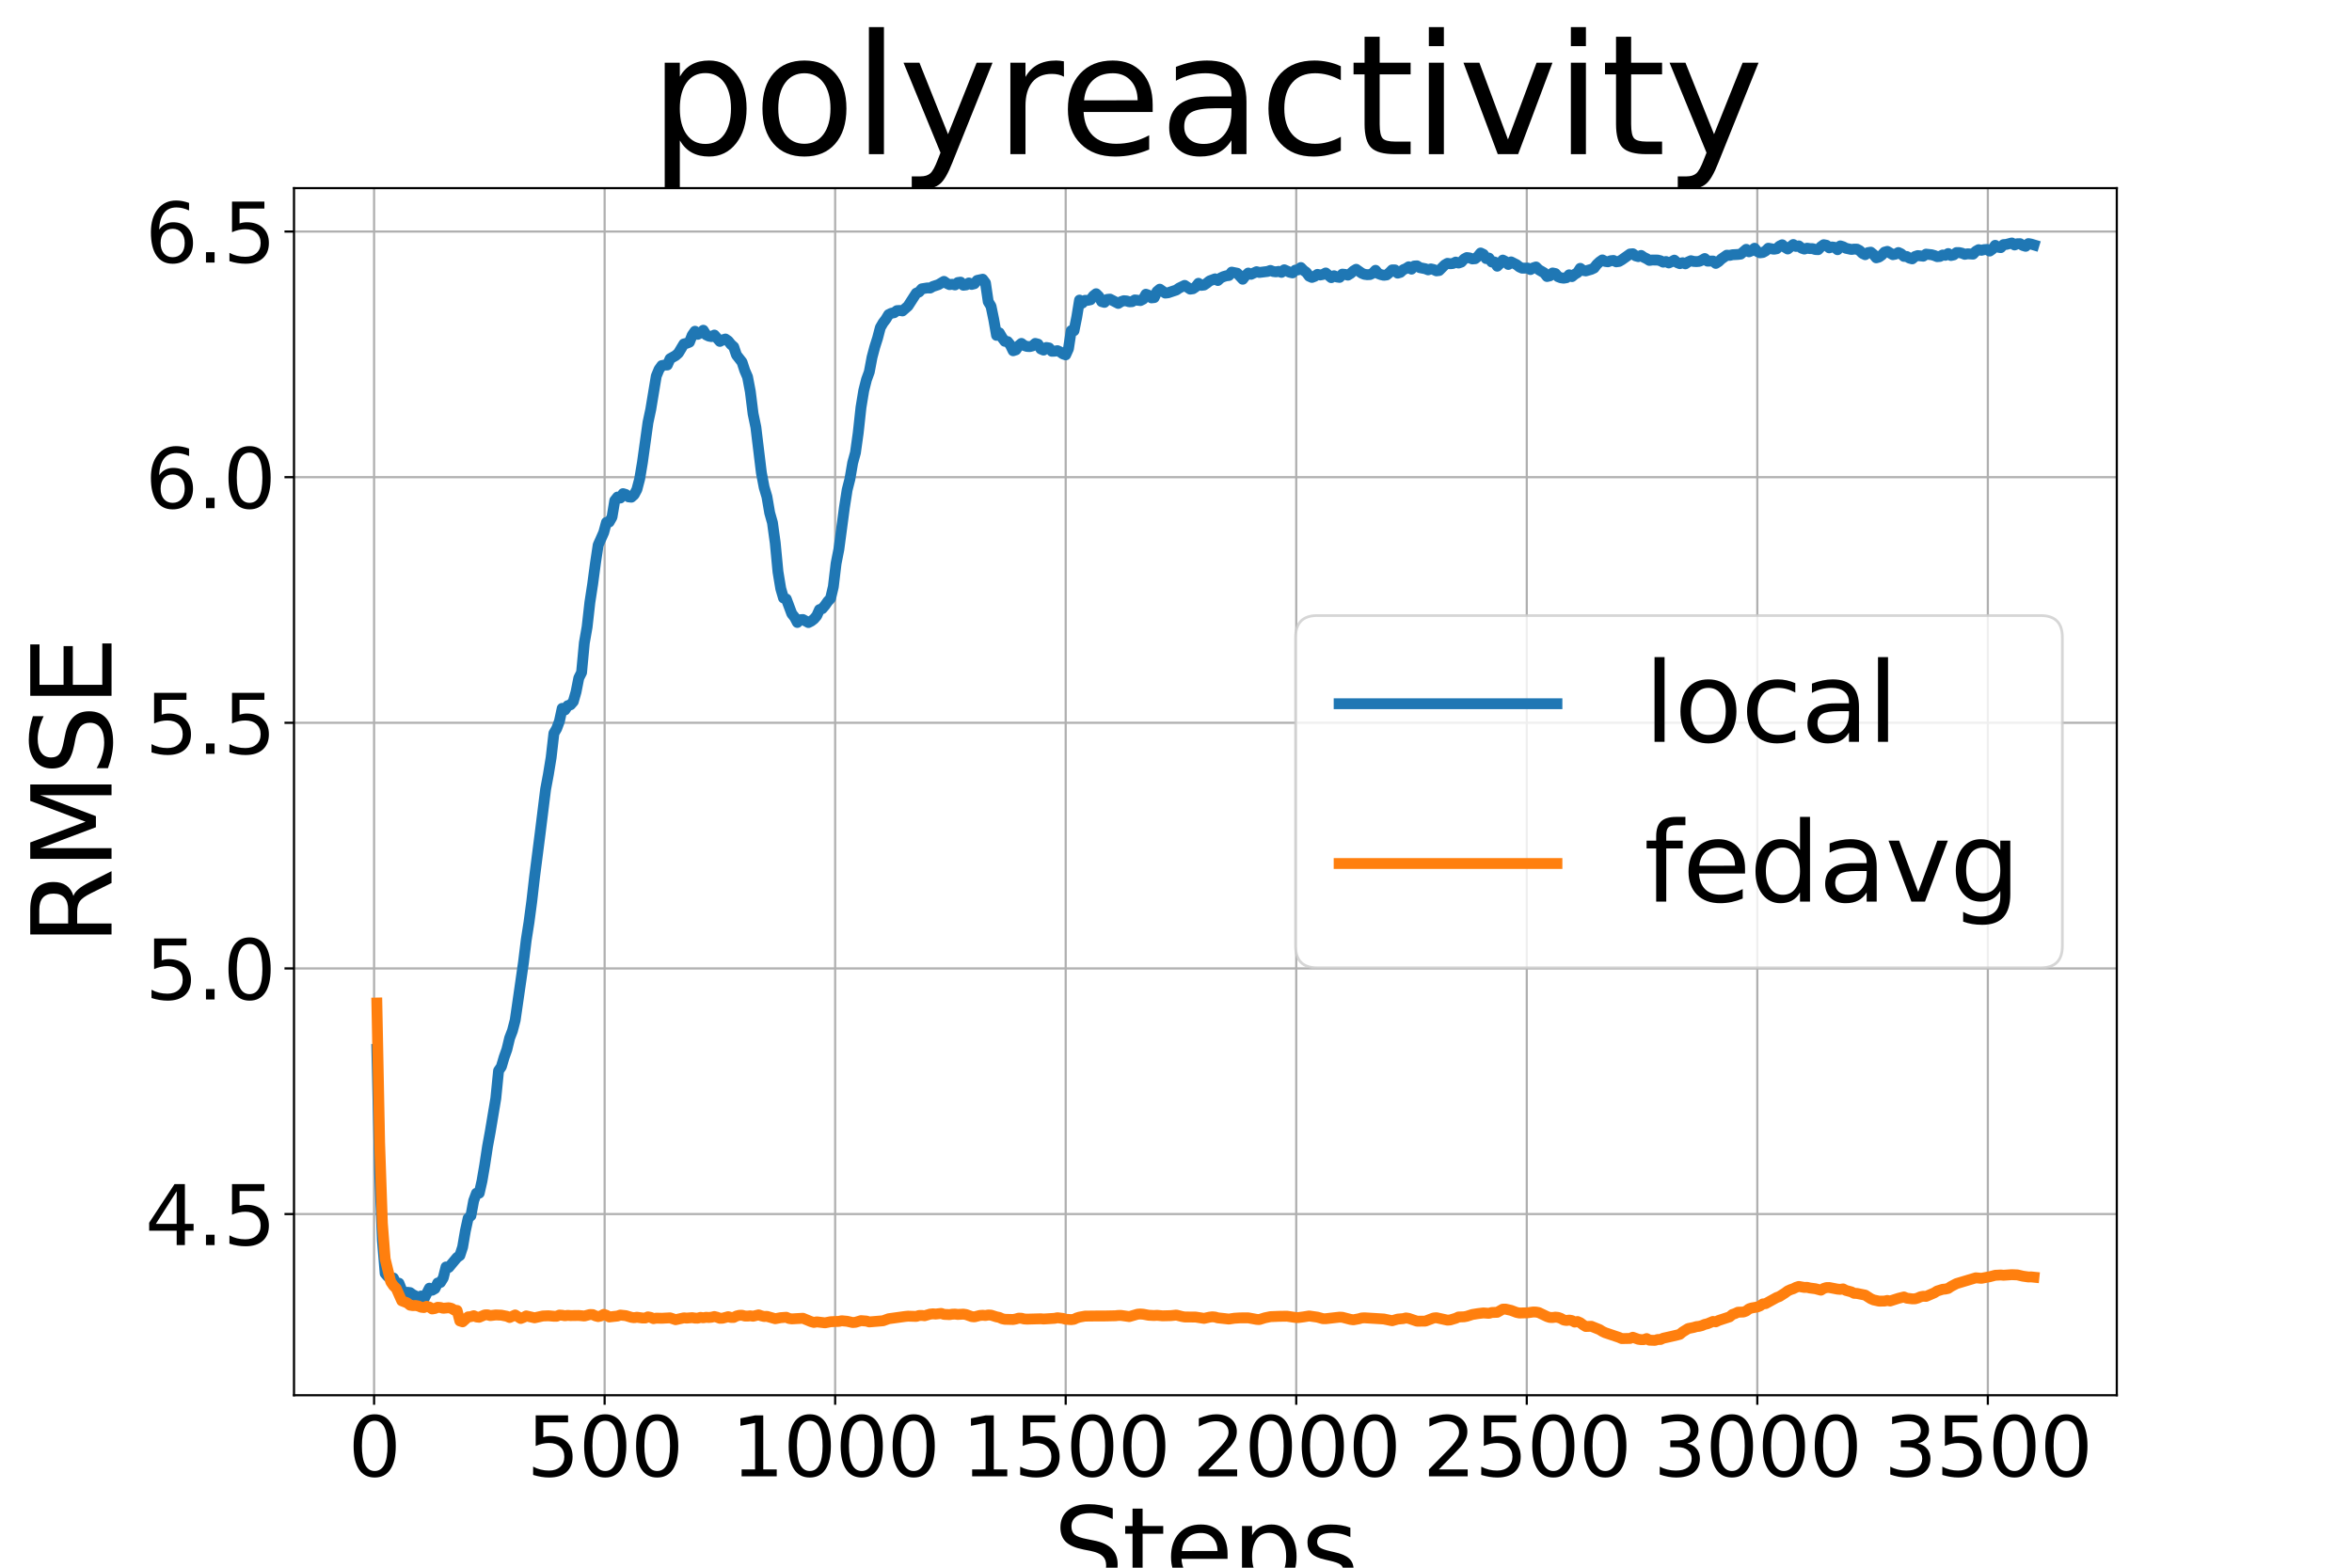 <?xml version="1.0" encoding="utf-8" standalone="no"?>
<!DOCTYPE svg PUBLIC "-//W3C//DTD SVG 1.1//EN"
  "http://www.w3.org/Graphics/SVG/1.1/DTD/svg11.dtd">
<svg xmlns:xlink="http://www.w3.org/1999/xlink" width="864pt" height="576pt" viewBox="0 0 864 576" xmlns="http://www.w3.org/2000/svg" version="1.1">
 <defs>
  <style type="text/css">*{stroke-linejoin: round; stroke-linecap: butt}</style>
 </defs>
 <g id="figure_1">
  <g id="patch_1">
   <path d="M 0 576 
L 864 576 
L 864 0 
L 0 0 
z
" style="fill: #ffffff"/>
  </g>
  <g id="axes_1">
   <g id="patch_2">
    <path d="M 108 512.64 
L 777.6 512.64 
L 777.6 69.12 
L 108 69.12 
z
" style="fill: #ffffff"/>
   </g>
   <g id="PolyCollection_1"/>
   <g id="PolyCollection_2"/>
   <g id="matplotlib.axis_1">
    <g id="xtick_1">
     <g id="line2d_1">
      <path d="M 137.42 512.64 
L 137.42 69.12 
" clip-path="url(#p92b08e4b6c)" style="fill: none; stroke: #b0b0b0; stroke-width: 0.8; stroke-linecap: square"/>
     </g>
     <g id="line2d_2">
      <defs>
       <path id="mf4443141fa" d="M 0 0 
L 0 3.5 
" style="stroke: #000000; stroke-width: 0.8"/>
      </defs>
      <g>
       <use xlink:href="#mf4443141fa" x="137.42" y="512.64" style="stroke: #000000; stroke-width: 0.8"/>
      </g>
     </g>
     <g id="text_1">
      <!-- 0 -->
      <g transform="translate(127.876 542.435) scale(0.3 -0.3)">
       <defs>
        <path id="DejaVuSans-30" d="M 2034 4250 
Q 1547 4250 1301 3770 
Q 1056 3291 1056 2328 
Q 1056 1369 1301 889 
Q 1547 409 2034 409 
Q 2525 409 2770 889 
Q 3016 1369 3016 2328 
Q 3016 3291 2770 3770 
Q 2525 4250 2034 4250 
z
M 2034 4750 
Q 2819 4750 3233 4129 
Q 3647 3509 3647 2328 
Q 3647 1150 3233 529 
Q 2819 -91 2034 -91 
Q 1250 -91 836 529 
Q 422 1150 422 2328 
Q 422 3509 836 4129 
Q 1250 4750 2034 4750 
z
" transform="scale(0.016)"/>
       </defs>
       <use xlink:href="#DejaVuSans-30"/>
      </g>
     </g>
    </g>
    <g id="xtick_2">
     <g id="line2d_3">
      <path d="M 222.107 512.64 
L 222.107 69.12 
" clip-path="url(#p92b08e4b6c)" style="fill: none; stroke: #b0b0b0; stroke-width: 0.8; stroke-linecap: square"/>
     </g>
     <g id="line2d_4">
      <g>
       <use xlink:href="#mf4443141fa" x="222.107" y="512.64" style="stroke: #000000; stroke-width: 0.8"/>
      </g>
     </g>
     <g id="text_2">
      <!-- 500 -->
      <g transform="translate(193.475 542.435) scale(0.3 -0.3)">
       <defs>
        <path id="DejaVuSans-35" d="M 691 4666 
L 3169 4666 
L 3169 4134 
L 1269 4134 
L 1269 2991 
Q 1406 3038 1543 3061 
Q 1681 3084 1819 3084 
Q 2600 3084 3056 2656 
Q 3513 2228 3513 1497 
Q 3513 744 3044 326 
Q 2575 -91 1722 -91 
Q 1428 -91 1123 -41 
Q 819 9 494 109 
L 494 744 
Q 775 591 1075 516 
Q 1375 441 1709 441 
Q 2250 441 2565 725 
Q 2881 1009 2881 1497 
Q 2881 1984 2565 2268 
Q 2250 2553 1709 2553 
Q 1456 2553 1204 2497 
Q 953 2441 691 2322 
L 691 4666 
z
" transform="scale(0.016)"/>
       </defs>
       <use xlink:href="#DejaVuSans-35"/>
       <use xlink:href="#DejaVuSans-30" x="63.623"/>
       <use xlink:href="#DejaVuSans-30" x="127.246"/>
      </g>
     </g>
    </g>
    <g id="xtick_3">
     <g id="line2d_5">
      <path d="M 306.793 512.64 
L 306.793 69.12 
" clip-path="url(#p92b08e4b6c)" style="fill: none; stroke: #b0b0b0; stroke-width: 0.8; stroke-linecap: square"/>
     </g>
     <g id="line2d_6">
      <g>
       <use xlink:href="#mf4443141fa" x="306.793" y="512.64" style="stroke: #000000; stroke-width: 0.8"/>
      </g>
     </g>
     <g id="text_3">
      <!-- 1000 -->
      <g transform="translate(268.618 542.435) scale(0.3 -0.3)">
       <defs>
        <path id="DejaVuSans-31" d="M 794 531 
L 1825 531 
L 1825 4091 
L 703 3866 
L 703 4441 
L 1819 4666 
L 2450 4666 
L 2450 531 
L 3481 531 
L 3481 0 
L 794 0 
L 794 531 
z
" transform="scale(0.016)"/>
       </defs>
       <use xlink:href="#DejaVuSans-31"/>
       <use xlink:href="#DejaVuSans-30" x="63.623"/>
       <use xlink:href="#DejaVuSans-30" x="127.246"/>
       <use xlink:href="#DejaVuSans-30" x="190.869"/>
      </g>
     </g>
    </g>
    <g id="xtick_4">
     <g id="line2d_7">
      <path d="M 391.48 512.64 
L 391.48 69.12 
" clip-path="url(#p92b08e4b6c)" style="fill: none; stroke: #b0b0b0; stroke-width: 0.8; stroke-linecap: square"/>
     </g>
     <g id="line2d_8">
      <g>
       <use xlink:href="#mf4443141fa" x="391.48" y="512.64" style="stroke: #000000; stroke-width: 0.8"/>
      </g>
     </g>
     <g id="text_4">
      <!-- 1500 -->
      <g transform="translate(353.305 542.435) scale(0.3 -0.3)">
       <use xlink:href="#DejaVuSans-31"/>
       <use xlink:href="#DejaVuSans-35" x="63.623"/>
       <use xlink:href="#DejaVuSans-30" x="127.246"/>
       <use xlink:href="#DejaVuSans-30" x="190.869"/>
      </g>
     </g>
    </g>
    <g id="xtick_5">
     <g id="line2d_9">
      <path d="M 476.167 512.64 
L 476.167 69.12 
" clip-path="url(#p92b08e4b6c)" style="fill: none; stroke: #b0b0b0; stroke-width: 0.8; stroke-linecap: square"/>
     </g>
     <g id="line2d_10">
      <g>
       <use xlink:href="#mf4443141fa" x="476.167" y="512.64" style="stroke: #000000; stroke-width: 0.8"/>
      </g>
     </g>
     <g id="text_5">
      <!-- 2000 -->
      <g transform="translate(437.992 542.435) scale(0.3 -0.3)">
       <defs>
        <path id="DejaVuSans-32" d="M 1228 531 
L 3431 531 
L 3431 0 
L 469 0 
L 469 531 
Q 828 903 1448 1529 
Q 2069 2156 2228 2338 
Q 2531 2678 2651 2914 
Q 2772 3150 2772 3378 
Q 2772 3750 2511 3984 
Q 2250 4219 1831 4219 
Q 1534 4219 1204 4116 
Q 875 4013 500 3803 
L 500 4441 
Q 881 4594 1212 4672 
Q 1544 4750 1819 4750 
Q 2544 4750 2975 4387 
Q 3406 4025 3406 3419 
Q 3406 3131 3298 2873 
Q 3191 2616 2906 2266 
Q 2828 2175 2409 1742 
Q 1991 1309 1228 531 
z
" transform="scale(0.016)"/>
       </defs>
       <use xlink:href="#DejaVuSans-32"/>
       <use xlink:href="#DejaVuSans-30" x="63.623"/>
       <use xlink:href="#DejaVuSans-30" x="127.246"/>
       <use xlink:href="#DejaVuSans-30" x="190.869"/>
      </g>
     </g>
    </g>
    <g id="xtick_6">
     <g id="line2d_11">
      <path d="M 560.853 512.64 
L 560.853 69.12 
" clip-path="url(#p92b08e4b6c)" style="fill: none; stroke: #b0b0b0; stroke-width: 0.8; stroke-linecap: square"/>
     </g>
     <g id="line2d_12">
      <g>
       <use xlink:href="#mf4443141fa" x="560.853" y="512.64" style="stroke: #000000; stroke-width: 0.8"/>
      </g>
     </g>
     <g id="text_6">
      <!-- 2500 -->
      <g transform="translate(522.678 542.435) scale(0.3 -0.3)">
       <use xlink:href="#DejaVuSans-32"/>
       <use xlink:href="#DejaVuSans-35" x="63.623"/>
       <use xlink:href="#DejaVuSans-30" x="127.246"/>
       <use xlink:href="#DejaVuSans-30" x="190.869"/>
      </g>
     </g>
    </g>
    <g id="xtick_7">
     <g id="line2d_13">
      <path d="M 645.54 512.64 
L 645.54 69.12 
" clip-path="url(#p92b08e4b6c)" style="fill: none; stroke: #b0b0b0; stroke-width: 0.8; stroke-linecap: square"/>
     </g>
     <g id="line2d_14">
      <g>
       <use xlink:href="#mf4443141fa" x="645.54" y="512.64" style="stroke: #000000; stroke-width: 0.8"/>
      </g>
     </g>
     <g id="text_7">
      <!-- 3000 -->
      <g transform="translate(607.365 542.435) scale(0.3 -0.3)">
       <defs>
        <path id="DejaVuSans-33" d="M 2597 2516 
Q 3050 2419 3304 2112 
Q 3559 1806 3559 1356 
Q 3559 666 3084 287 
Q 2609 -91 1734 -91 
Q 1441 -91 1130 -33 
Q 819 25 488 141 
L 488 750 
Q 750 597 1062 519 
Q 1375 441 1716 441 
Q 2309 441 2620 675 
Q 2931 909 2931 1356 
Q 2931 1769 2642 2001 
Q 2353 2234 1838 2234 
L 1294 2234 
L 1294 2753 
L 1863 2753 
Q 2328 2753 2575 2939 
Q 2822 3125 2822 3475 
Q 2822 3834 2567 4026 
Q 2313 4219 1838 4219 
Q 1578 4219 1281 4162 
Q 984 4106 628 3988 
L 628 4550 
Q 988 4650 1302 4700 
Q 1616 4750 1894 4750 
Q 2613 4750 3031 4423 
Q 3450 4097 3450 3541 
Q 3450 3153 3228 2886 
Q 3006 2619 2597 2516 
z
" transform="scale(0.016)"/>
       </defs>
       <use xlink:href="#DejaVuSans-33"/>
       <use xlink:href="#DejaVuSans-30" x="63.623"/>
       <use xlink:href="#DejaVuSans-30" x="127.246"/>
       <use xlink:href="#DejaVuSans-30" x="190.869"/>
      </g>
     </g>
    </g>
    <g id="xtick_8">
     <g id="line2d_15">
      <path d="M 730.226 512.64 
L 730.226 69.12 
" clip-path="url(#p92b08e4b6c)" style="fill: none; stroke: #b0b0b0; stroke-width: 0.8; stroke-linecap: square"/>
     </g>
     <g id="line2d_16">
      <g>
       <use xlink:href="#mf4443141fa" x="730.226" y="512.64" style="stroke: #000000; stroke-width: 0.8"/>
      </g>
     </g>
     <g id="text_8">
      <!-- 3500 -->
      <g transform="translate(692.051 542.435) scale(0.3 -0.3)">
       <use xlink:href="#DejaVuSans-33"/>
       <use xlink:href="#DejaVuSans-35" x="63.623"/>
       <use xlink:href="#DejaVuSans-30" x="127.246"/>
       <use xlink:href="#DejaVuSans-30" x="190.869"/>
      </g>
     </g>
    </g>
    <g id="text_9">
     <!-- Steps -->
     <g transform="translate(386.841 583.068) scale(0.4 -0.4)">
      <defs>
       <path id="DejaVuSans-53" d="M 3425 4513 
L 3425 3897 
Q 3066 4069 2747 4153 
Q 2428 4238 2131 4238 
Q 1616 4238 1336 4038 
Q 1056 3838 1056 3469 
Q 1056 3159 1242 3001 
Q 1428 2844 1947 2747 
L 2328 2669 
Q 3034 2534 3370 2195 
Q 3706 1856 3706 1288 
Q 3706 609 3251 259 
Q 2797 -91 1919 -91 
Q 1588 -91 1214 -16 
Q 841 59 441 206 
L 441 856 
Q 825 641 1194 531 
Q 1563 422 1919 422 
Q 2459 422 2753 634 
Q 3047 847 3047 1241 
Q 3047 1584 2836 1778 
Q 2625 1972 2144 2069 
L 1759 2144 
Q 1053 2284 737 2584 
Q 422 2884 422 3419 
Q 422 4038 858 4394 
Q 1294 4750 2059 4750 
Q 2388 4750 2728 4690 
Q 3069 4631 3425 4513 
z
" transform="scale(0.016)"/>
       <path id="DejaVuSans-74" d="M 1172 4494 
L 1172 3500 
L 2356 3500 
L 2356 3053 
L 1172 3053 
L 1172 1153 
Q 1172 725 1289 603 
Q 1406 481 1766 481 
L 2356 481 
L 2356 0 
L 1766 0 
Q 1100 0 847 248 
Q 594 497 594 1153 
L 594 3053 
L 172 3053 
L 172 3500 
L 594 3500 
L 594 4494 
L 1172 4494 
z
" transform="scale(0.016)"/>
       <path id="DejaVuSans-65" d="M 3597 1894 
L 3597 1613 
L 953 1613 
Q 991 1019 1311 708 
Q 1631 397 2203 397 
Q 2534 397 2845 478 
Q 3156 559 3463 722 
L 3463 178 
Q 3153 47 2828 -22 
Q 2503 -91 2169 -91 
Q 1331 -91 842 396 
Q 353 884 353 1716 
Q 353 2575 817 3079 
Q 1281 3584 2069 3584 
Q 2775 3584 3186 3129 
Q 3597 2675 3597 1894 
z
M 3022 2063 
Q 3016 2534 2758 2815 
Q 2500 3097 2075 3097 
Q 1594 3097 1305 2825 
Q 1016 2553 972 2059 
L 3022 2063 
z
" transform="scale(0.016)"/>
       <path id="DejaVuSans-70" d="M 1159 525 
L 1159 -1331 
L 581 -1331 
L 581 3500 
L 1159 3500 
L 1159 2969 
Q 1341 3281 1617 3432 
Q 1894 3584 2278 3584 
Q 2916 3584 3314 3078 
Q 3713 2572 3713 1747 
Q 3713 922 3314 415 
Q 2916 -91 2278 -91 
Q 1894 -91 1617 61 
Q 1341 213 1159 525 
z
M 3116 1747 
Q 3116 2381 2855 2742 
Q 2594 3103 2138 3103 
Q 1681 3103 1420 2742 
Q 1159 2381 1159 1747 
Q 1159 1113 1420 752 
Q 1681 391 2138 391 
Q 2594 391 2855 752 
Q 3116 1113 3116 1747 
z
" transform="scale(0.016)"/>
       <path id="DejaVuSans-73" d="M 2834 3397 
L 2834 2853 
Q 2591 2978 2328 3040 
Q 2066 3103 1784 3103 
Q 1356 3103 1142 2972 
Q 928 2841 928 2578 
Q 928 2378 1081 2264 
Q 1234 2150 1697 2047 
L 1894 2003 
Q 2506 1872 2764 1633 
Q 3022 1394 3022 966 
Q 3022 478 2636 193 
Q 2250 -91 1575 -91 
Q 1294 -91 989 -36 
Q 684 19 347 128 
L 347 722 
Q 666 556 975 473 
Q 1284 391 1588 391 
Q 1994 391 2212 530 
Q 2431 669 2431 922 
Q 2431 1156 2273 1281 
Q 2116 1406 1581 1522 
L 1381 1569 
Q 847 1681 609 1914 
Q 372 2147 372 2553 
Q 372 3047 722 3315 
Q 1072 3584 1716 3584 
Q 2034 3584 2315 3537 
Q 2597 3491 2834 3397 
z
" transform="scale(0.016)"/>
      </defs>
      <use xlink:href="#DejaVuSans-53"/>
      <use xlink:href="#DejaVuSans-74" x="63.477"/>
      <use xlink:href="#DejaVuSans-65" x="102.686"/>
      <use xlink:href="#DejaVuSans-70" x="164.209"/>
      <use xlink:href="#DejaVuSans-73" x="227.686"/>
     </g>
    </g>
   </g>
   <g id="matplotlib.axis_2">
    <g id="ytick_1">
     <g id="line2d_17">
      <path d="M 108 446.071 
L 777.6 446.071 
" clip-path="url(#p92b08e4b6c)" style="fill: none; stroke: #b0b0b0; stroke-width: 0.8; stroke-linecap: square"/>
     </g>
     <g id="line2d_18">
      <defs>
       <path id="m79b04bf8fb" d="M 0 0 
L -3.5 0 
" style="stroke: #000000; stroke-width: 0.8"/>
      </defs>
      <g>
       <use xlink:href="#m79b04bf8fb" x="108" y="446.071" style="stroke: #000000; stroke-width: 0.8"/>
      </g>
     </g>
     <g id="text_10">
      <!-- 4.5 -->
      <g transform="translate(53.291 457.469) scale(0.3 -0.3)">
       <defs>
        <path id="DejaVuSans-34" d="M 2419 4116 
L 825 1625 
L 2419 1625 
L 2419 4116 
z
M 2253 4666 
L 3047 4666 
L 3047 1625 
L 3713 1625 
L 3713 1100 
L 3047 1100 
L 3047 0 
L 2419 0 
L 2419 1100 
L 313 1100 
L 313 1709 
L 2253 4666 
z
" transform="scale(0.016)"/>
        <path id="DejaVuSans-2e" d="M 684 794 
L 1344 794 
L 1344 0 
L 684 0 
L 684 794 
z
" transform="scale(0.016)"/>
       </defs>
       <use xlink:href="#DejaVuSans-34"/>
       <use xlink:href="#DejaVuSans-2e" x="63.623"/>
       <use xlink:href="#DejaVuSans-35" x="95.41"/>
      </g>
     </g>
    </g>
    <g id="ytick_2">
     <g id="line2d_19">
      <path d="M 108 355.821 
L 777.6 355.821 
" clip-path="url(#p92b08e4b6c)" style="fill: none; stroke: #b0b0b0; stroke-width: 0.8; stroke-linecap: square"/>
     </g>
     <g id="line2d_20">
      <g>
       <use xlink:href="#m79b04bf8fb" x="108" y="355.821" style="stroke: #000000; stroke-width: 0.8"/>
      </g>
     </g>
     <g id="text_11">
      <!-- 5.0 -->
      <g transform="translate(53.291 367.219) scale(0.3 -0.3)">
       <use xlink:href="#DejaVuSans-35"/>
       <use xlink:href="#DejaVuSans-2e" x="63.623"/>
       <use xlink:href="#DejaVuSans-30" x="95.41"/>
      </g>
     </g>
    </g>
    <g id="ytick_3">
     <g id="line2d_21">
      <path d="M 108 265.571 
L 777.6 265.571 
" clip-path="url(#p92b08e4b6c)" style="fill: none; stroke: #b0b0b0; stroke-width: 0.8; stroke-linecap: square"/>
     </g>
     <g id="line2d_22">
      <g>
       <use xlink:href="#m79b04bf8fb" x="108" y="265.571" style="stroke: #000000; stroke-width: 0.8"/>
      </g>
     </g>
     <g id="text_12">
      <!-- 5.5 -->
      <g transform="translate(53.291 276.968) scale(0.3 -0.3)">
       <use xlink:href="#DejaVuSans-35"/>
       <use xlink:href="#DejaVuSans-2e" x="63.623"/>
       <use xlink:href="#DejaVuSans-35" x="95.41"/>
      </g>
     </g>
    </g>
    <g id="ytick_4">
     <g id="line2d_23">
      <path d="M 108 175.32 
L 777.6 175.32 
" clip-path="url(#p92b08e4b6c)" style="fill: none; stroke: #b0b0b0; stroke-width: 0.8; stroke-linecap: square"/>
     </g>
     <g id="line2d_24">
      <g>
       <use xlink:href="#m79b04bf8fb" x="108" y="175.32" style="stroke: #000000; stroke-width: 0.8"/>
      </g>
     </g>
     <g id="text_13">
      <!-- 6.0 -->
      <g transform="translate(53.291 186.718) scale(0.3 -0.3)">
       <defs>
        <path id="DejaVuSans-36" d="M 2113 2584 
Q 1688 2584 1439 2293 
Q 1191 2003 1191 1497 
Q 1191 994 1439 701 
Q 1688 409 2113 409 
Q 2538 409 2786 701 
Q 3034 994 3034 1497 
Q 3034 2003 2786 2293 
Q 2538 2584 2113 2584 
z
M 3366 4563 
L 3366 3988 
Q 3128 4100 2886 4159 
Q 2644 4219 2406 4219 
Q 1781 4219 1451 3797 
Q 1122 3375 1075 2522 
Q 1259 2794 1537 2939 
Q 1816 3084 2150 3084 
Q 2853 3084 3261 2657 
Q 3669 2231 3669 1497 
Q 3669 778 3244 343 
Q 2819 -91 2113 -91 
Q 1303 -91 875 529 
Q 447 1150 447 2328 
Q 447 3434 972 4092 
Q 1497 4750 2381 4750 
Q 2619 4750 2861 4703 
Q 3103 4656 3366 4563 
z
" transform="scale(0.016)"/>
       </defs>
       <use xlink:href="#DejaVuSans-36"/>
       <use xlink:href="#DejaVuSans-2e" x="63.623"/>
       <use xlink:href="#DejaVuSans-30" x="95.41"/>
      </g>
     </g>
    </g>
    <g id="ytick_5">
     <g id="line2d_25">
      <path d="M 108 85.07 
L 777.6 85.07 
" clip-path="url(#p92b08e4b6c)" style="fill: none; stroke: #b0b0b0; stroke-width: 0.8; stroke-linecap: square"/>
     </g>
     <g id="line2d_26">
      <g>
       <use xlink:href="#m79b04bf8fb" x="108" y="85.07" style="stroke: #000000; stroke-width: 0.8"/>
      </g>
     </g>
     <g id="text_14">
      <!-- 6.5 -->
      <g transform="translate(53.291 96.468) scale(0.3 -0.3)">
       <use xlink:href="#DejaVuSans-36"/>
       <use xlink:href="#DejaVuSans-2e" x="63.623"/>
       <use xlink:href="#DejaVuSans-35" x="95.41"/>
      </g>
     </g>
    </g>
    <g id="text_15">
     <!-- RMSE -->
     <g transform="translate(40.972 347.368) rotate(-90) scale(0.4 -0.4)">
      <defs>
       <path id="DejaVuSans-52" d="M 2841 2188 
Q 3044 2119 3236 1894 
Q 3428 1669 3622 1275 
L 4263 0 
L 3584 0 
L 2988 1197 
Q 2756 1666 2539 1819 
Q 2322 1972 1947 1972 
L 1259 1972 
L 1259 0 
L 628 0 
L 628 4666 
L 2053 4666 
Q 2853 4666 3247 4331 
Q 3641 3997 3641 3322 
Q 3641 2881 3436 2590 
Q 3231 2300 2841 2188 
z
M 1259 4147 
L 1259 2491 
L 2053 2491 
Q 2509 2491 2742 2702 
Q 2975 2913 2975 3322 
Q 2975 3731 2742 3939 
Q 2509 4147 2053 4147 
L 1259 4147 
z
" transform="scale(0.016)"/>
       <path id="DejaVuSans-4d" d="M 628 4666 
L 1569 4666 
L 2759 1491 
L 3956 4666 
L 4897 4666 
L 4897 0 
L 4281 0 
L 4281 4097 
L 3078 897 
L 2444 897 
L 1241 4097 
L 1241 0 
L 628 0 
L 628 4666 
z
" transform="scale(0.016)"/>
       <path id="DejaVuSans-45" d="M 628 4666 
L 3578 4666 
L 3578 4134 
L 1259 4134 
L 1259 2753 
L 3481 2753 
L 3481 2222 
L 1259 2222 
L 1259 531 
L 3634 531 
L 3634 0 
L 628 0 
L 628 4666 
z
" transform="scale(0.016)"/>
      </defs>
      <use xlink:href="#DejaVuSans-52"/>
      <use xlink:href="#DejaVuSans-4d" x="69.482"/>
      <use xlink:href="#DejaVuSans-53" x="155.762"/>
      <use xlink:href="#DejaVuSans-45" x="219.238"/>
     </g>
    </g>
   </g>
   <g id="line2d_27">
    <path d="M 138.436 385.536 
L 139.453 430.595 
L 140.469 455.785 
L 141.485 467.895 
L 142.501 469.064 
L 143.518 469.524 
L 144.534 469.578 
L 145.55 471.708 
L 146.566 471.473 
L 147.583 474.021 
L 148.599 475.154 
L 149.615 474.814 
L 150.631 474.932 
L 151.647 475.68 
L 152.664 476.162 
L 153.68 477.004 
L 154.696 476.176 
L 155.712 477.326 
L 157.745 473.305 
L 158.761 474.05 
L 159.777 473.466 
L 160.794 471.388 
L 161.81 471.196 
L 162.826 469.543 
L 163.842 465.51 
L 164.859 465.675 
L 167.907 462.018 
L 168.924 461.303 
L 169.94 458.202 
L 170.956 452.238 
L 171.972 447.595 
L 172.988 446.669 
L 174.005 441.157 
L 175.021 438.415 
L 176.037 438.396 
L 177.053 433.95 
L 178.07 427.99 
L 179.086 421.304 
L 180.102 415.768 
L 182.135 403.568 
L 183.151 393.392 
L 184.167 391.93 
L 185.183 388.469 
L 186.2 385.613 
L 187.216 381.39 
L 188.232 378.763 
L 189.248 374.858 
L 191.281 360.753 
L 192.297 353.621 
L 193.313 345.329 
L 194.33 338.83 
L 195.346 331.167 
L 196.362 322.296 
L 198.394 306.399 
L 200.427 290.004 
L 201.443 284.561 
L 202.459 278.326 
L 203.476 269.435 
L 204.492 267.691 
L 205.508 264.969 
L 206.524 260.264 
L 207.541 260.841 
L 208.557 259.283 
L 209.573 258.958 
L 210.589 257.786 
L 211.606 254.246 
L 212.622 249.089 
L 213.638 247.092 
L 214.654 236.204 
L 215.671 230.367 
L 216.687 221.329 
L 217.703 214.689 
L 218.719 207.048 
L 219.735 200.252 
L 221.768 195.67 
L 222.784 191.93 
L 223.8 191.795 
L 224.817 189.988 
L 225.833 183.914 
L 226.849 182.621 
L 227.865 182.989 
L 228.882 181.375 
L 229.898 181.69 
L 230.914 182.562 
L 231.93 182.674 
L 232.947 181.768 
L 233.963 179.835 
L 234.979 175.971 
L 235.995 169.902 
L 238.028 155.256 
L 239.044 150.496 
L 241.077 138.202 
L 242.093 135.733 
L 243.109 134.319 
L 244.125 134.135 
L 245.141 134.105 
L 246.158 131.805 
L 248.19 130.64 
L 249.206 129.743 
L 251.239 126.365 
L 252.255 126.122 
L 253.271 125.715 
L 254.288 123.149 
L 255.304 121.711 
L 256.32 122.834 
L 257.336 122.323 
L 258.353 121.343 
L 259.369 123 
L 260.385 123.492 
L 261.401 123.68 
L 262.418 123.111 
L 264.45 125.439 
L 265.466 124.9 
L 266.483 124.562 
L 267.499 125.266 
L 268.515 126.532 
L 269.531 127.445 
L 270.547 130.438 
L 272.58 133.038 
L 273.596 136.15 
L 274.612 138.502 
L 275.629 143.856 
L 276.645 152.034 
L 277.661 156.922 
L 279.694 173.723 
L 280.71 179.068 
L 281.726 182.505 
L 282.742 188.436 
L 283.759 192.047 
L 284.775 199.427 
L 285.791 210.122 
L 286.807 216.264 
L 287.824 219.73 
L 288.84 220.076 
L 290.872 225.509 
L 291.888 226.758 
L 292.905 228.703 
L 293.921 227.698 
L 294.937 227.622 
L 296.97 228.737 
L 297.986 228.222 
L 299.002 227.439 
L 300.018 226.263 
L 301.035 223.987 
L 302.051 223.636 
L 303.067 222.431 
L 304.083 220.974 
L 305.1 219.878 
L 306.116 215.607 
L 307.132 207.054 
L 308.148 201.878 
L 310.181 186.54 
L 311.197 180.001 
L 312.213 176 
L 313.23 170.046 
L 314.246 166.33 
L 315.262 159.051 
L 316.278 149.694 
L 317.294 143.489 
L 318.311 139.448 
L 319.327 136.664 
L 320.343 131.262 
L 321.359 127.438 
L 322.376 124.234 
L 323.392 120.347 
L 324.408 118.604 
L 325.424 117.269 
L 326.441 115.589 
L 327.457 115.093 
L 328.473 114.896 
L 329.489 114.131 
L 330.506 114.069 
L 331.522 114.236 
L 333.554 112.452 
L 336.603 107.709 
L 337.619 107.278 
L 338.635 106.112 
L 340.668 105.789 
L 341.684 105.833 
L 342.7 105.256 
L 344.733 104.585 
L 346.765 103.383 
L 347.782 104.098 
L 348.798 104.572 
L 349.814 104.438 
L 350.83 104.695 
L 351.847 103.808 
L 352.863 103.661 
L 353.879 104.798 
L 354.895 104.685 
L 355.912 103.962 
L 356.928 104.505 
L 357.944 104.241 
L 358.96 103.029 
L 360.993 102.591 
L 362.009 103.953 
L 363.025 110.837 
L 364.041 112.504 
L 365.058 117.414 
L 366.074 123.216 
L 367.09 122.282 
L 368.106 124.026 
L 369.123 125.408 
L 370.139 125.502 
L 371.155 126.776 
L 372.171 128.874 
L 373.188 128.547 
L 374.204 127.032 
L 375.22 126.181 
L 376.236 126.948 
L 377.253 127.286 
L 378.269 127.349 
L 379.285 127.095 
L 380.301 126.177 
L 381.318 126.443 
L 382.334 128.201 
L 383.35 128.634 
L 384.366 127.671 
L 385.382 127.841 
L 386.399 129.061 
L 387.415 129.033 
L 388.431 128.843 
L 389.447 129.302 
L 390.464 130.031 
L 391.48 130.385 
L 392.496 128.124 
L 393.512 121.487 
L 394.529 121.517 
L 395.545 116.502 
L 396.561 110.26 
L 397.577 111.371 
L 398.594 110.348 
L 399.61 110.348 
L 400.626 110.122 
L 401.642 108.719 
L 402.659 107.92 
L 403.675 108.926 
L 404.691 110.815 
L 405.707 111.099 
L 406.724 110.009 
L 407.74 109.903 
L 410.788 111.482 
L 411.805 110.836 
L 412.821 110.487 
L 413.837 110.569 
L 414.853 110.894 
L 415.87 110.831 
L 416.886 110.196 
L 418.918 110.436 
L 419.935 109.919 
L 420.951 108.109 
L 421.967 108.488 
L 422.983 109.446 
L 424 109.341 
L 425.016 107.11 
L 426.032 106.249 
L 428.065 107.688 
L 429.081 107.575 
L 432.129 106.555 
L 433.146 105.842 
L 435.178 104.857 
L 437.211 106.227 
L 438.227 106.091 
L 439.243 105.401 
L 440.259 104.091 
L 441.276 104.848 
L 442.292 104.735 
L 443.308 104.043 
L 444.324 103.216 
L 446.357 102.455 
L 447.373 103.064 
L 448.389 102.126 
L 449.406 101.652 
L 450.422 101.345 
L 451.438 101.22 
L 452.454 99.984 
L 454.487 100.389 
L 456.519 102.599 
L 457.535 101.267 
L 458.552 100.324 
L 459.568 100.779 
L 461.6 99.823 
L 462.617 100.106 
L 465.665 99.731 
L 466.682 99.358 
L 467.698 99.757 
L 468.714 99.886 
L 469.73 99.699 
L 470.747 100.072 
L 471.763 99.127 
L 473.795 100.04 
L 474.812 100.265 
L 475.828 99.25 
L 476.844 99.154 
L 477.86 98.305 
L 478.876 99.366 
L 479.893 100.095 
L 480.909 101.471 
L 481.925 101.927 
L 482.941 101.539 
L 483.958 100.815 
L 484.974 101.033 
L 485.99 100.837 
L 487.006 100.293 
L 489.039 102.013 
L 490.055 101.317 
L 491.071 101.766 
L 492.088 101.919 
L 493.104 100.719 
L 494.12 100.821 
L 495.136 101.092 
L 496.153 100.469 
L 497.169 99.561 
L 498.185 98.941 
L 500.218 100.376 
L 501.234 100.796 
L 502.25 100.924 
L 503.266 100.875 
L 504.282 100.385 
L 505.299 99.318 
L 506.315 100.526 
L 507.331 100.911 
L 508.347 101.147 
L 509.364 101.023 
L 510.38 100.196 
L 511.396 99.167 
L 512.412 99.167 
L 513.429 100.36 
L 514.445 100.057 
L 515.461 99.093 
L 516.477 98.675 
L 517.494 98.024 
L 518.51 98.892 
L 519.526 97.739 
L 520.542 97.682 
L 521.559 98.343 
L 523.591 98.738 
L 524.607 99.147 
L 525.623 98.799 
L 526.64 99.031 
L 527.656 99.515 
L 528.672 99.401 
L 530.705 97.359 
L 531.721 96.752 
L 532.737 96.91 
L 533.753 96.807 
L 534.77 96.291 
L 535.786 96.646 
L 536.802 96.308 
L 537.818 95.176 
L 538.835 94.631 
L 539.851 94.76 
L 540.867 95.134 
L 541.883 95.054 
L 542.9 94.217 
L 543.916 92.959 
L 544.932 93.453 
L 545.948 95.019 
L 546.965 94.823 
L 547.981 96.262 
L 548.997 96.255 
L 550.013 97.807 
L 551.029 96.819 
L 552.046 95.566 
L 553.062 96.098 
L 554.078 97.165 
L 555.094 96.228 
L 557.127 97.263 
L 558.143 98.075 
L 559.159 98.532 
L 561.192 98.495 
L 562.208 99.047 
L 563.224 98.415 
L 564.241 98.087 
L 565.257 99.096 
L 567.289 100.287 
L 568.306 101.596 
L 569.322 101.356 
L 570.338 100.302 
L 571.354 100.505 
L 572.37 101.679 
L 573.387 102.061 
L 574.403 102.206 
L 575.419 102.043 
L 576.435 100.969 
L 577.452 101.632 
L 578.468 100.782 
L 579.484 100.187 
L 580.5 98.59 
L 581.517 99.357 
L 582.533 99.536 
L 584.565 98.953 
L 585.582 98.47 
L 586.598 97.15 
L 587.614 96.208 
L 588.63 95.501 
L 589.647 96.054 
L 590.663 96.188 
L 591.679 95.81 
L 592.695 95.694 
L 593.712 96.197 
L 594.728 96.065 
L 595.744 95.478 
L 598.793 93.317 
L 599.809 93.234 
L 600.825 94.004 
L 601.841 94.288 
L 602.858 93.856 
L 603.874 94.564 
L 604.89 95.046 
L 605.906 95.684 
L 606.923 95.532 
L 608.955 95.556 
L 609.971 95.813 
L 610.988 96.329 
L 612.004 96.091 
L 613.02 96.61 
L 614.036 96.165 
L 615.053 95.588 
L 616.069 96.476 
L 617.085 96.87 
L 618.101 96.52 
L 619.117 96.934 
L 620.134 96.242 
L 621.15 95.794 
L 622.166 96.057 
L 623.182 96.112 
L 624.199 96.033 
L 625.215 95.577 
L 626.231 94.992 
L 627.247 95.945 
L 629.28 95.91 
L 630.296 96.776 
L 631.312 96.132 
L 632.329 95.164 
L 634.361 93.75 
L 635.377 93.84 
L 636.394 93.596 
L 638.426 93.485 
L 639.442 93.362 
L 641.475 91.608 
L 642.491 92.518 
L 643.507 92.089 
L 644.523 91.206 
L 645.54 92.402 
L 646.556 92.894 
L 647.572 92.76 
L 648.588 92.2 
L 649.605 91.197 
L 651.637 91.577 
L 652.653 91.402 
L 653.67 90.432 
L 654.686 89.935 
L 655.702 90.864 
L 656.718 91.484 
L 658.751 89.841 
L 659.767 90.544 
L 660.783 90.343 
L 661.8 91.171 
L 662.816 91.514 
L 663.832 91.187 
L 664.848 91.337 
L 665.865 91.355 
L 666.881 91.681 
L 667.897 91.727 
L 668.913 90.646 
L 669.929 89.916 
L 670.946 90.106 
L 671.962 91.059 
L 672.978 90.74 
L 673.994 90.872 
L 675.011 91.745 
L 676.027 90.345 
L 677.043 90.659 
L 678.059 91.211 
L 680.092 91.657 
L 681.108 91.526 
L 682.124 91.538 
L 683.141 92.073 
L 684.157 93.099 
L 685.173 93.581 
L 686.189 92.825 
L 687.206 92.649 
L 688.222 93.485 
L 689.238 94.733 
L 690.254 94.454 
L 691.27 93.723 
L 692.287 92.635 
L 693.303 92.359 
L 695.335 93.569 
L 696.352 93.372 
L 697.368 92.785 
L 698.384 93.253 
L 699.4 94.199 
L 700.417 94.228 
L 701.433 94.835 
L 702.449 95.11 
L 703.465 94.238 
L 704.482 93.907 
L 706.514 94.125 
L 707.53 93.376 
L 709.563 93.594 
L 710.579 93.881 
L 711.595 94.292 
L 712.612 94.222 
L 713.628 93.696 
L 714.644 93.801 
L 715.66 93.162 
L 716.676 93.875 
L 717.693 93.654 
L 718.709 92.8 
L 719.725 92.805 
L 720.741 93.031 
L 721.758 93.443 
L 722.774 93.249 
L 724.806 93.37 
L 725.823 92.315 
L 726.839 91.739 
L 727.855 91.963 
L 728.871 91.718 
L 729.888 91.652 
L 730.904 92.25 
L 731.92 91.535 
L 732.936 90.139 
L 733.953 90.818 
L 734.969 90.98 
L 735.985 89.879 
L 737.001 89.802 
L 739.034 89.28 
L 740.05 90.006 
L 741.066 89.549 
L 742.082 89.538 
L 743.099 90.191 
L 744.115 90.497 
L 745.131 89.505 
L 746.147 89.688 
L 747.164 89.996 
L 747.164 89.996 
" clip-path="url(#p92b08e4b6c)" style="fill: none; stroke: #1f77b4; stroke-width: 4; stroke-linecap: square"/>
   </g>
   <g id="line2d_28">
    <path d="M 138.436 368.53 
L 139.453 419.879 
L 140.469 449.446 
L 141.485 462.566 
L 143.518 470.911 
L 144.534 472.401 
L 145.55 473.387 
L 147.583 477.936 
L 149.615 478.719 
L 150.631 479.551 
L 151.647 479.715 
L 152.664 479.669 
L 153.68 479.858 
L 154.696 480.298 
L 155.712 480.42 
L 156.729 479.962 
L 157.745 480.242 
L 158.761 480.936 
L 159.777 480.757 
L 160.794 480.316 
L 161.81 480.408 
L 162.826 480.686 
L 164.859 480.483 
L 165.875 480.731 
L 166.891 481.364 
L 167.907 481.485 
L 168.924 485.343 
L 169.94 485.666 
L 171.972 483.834 
L 172.988 483.767 
L 174.005 483.416 
L 175.021 483.879 
L 176.037 483.986 
L 178.07 483.12 
L 179.086 483.09 
L 180.102 483.377 
L 182.135 483.135 
L 184.167 483.218 
L 186.2 483.625 
L 187.216 484.074 
L 189.248 483.145 
L 191.281 484.433 
L 192.297 484.042 
L 193.313 483.487 
L 196.362 484.19 
L 199.411 483.522 
L 201.443 483.439 
L 203.476 483.617 
L 204.492 483.614 
L 205.508 483.183 
L 206.524 483.254 
L 207.541 483.439 
L 208.557 483.287 
L 209.573 483.377 
L 212.622 483.336 
L 214.654 483.526 
L 216.687 482.985 
L 217.703 483 
L 218.719 483.472 
L 219.735 483.735 
L 220.752 483.502 
L 221.768 482.92 
L 222.784 483.253 
L 223.8 483.872 
L 226.849 483.538 
L 227.865 483.181 
L 229.898 483.397 
L 231.93 484.01 
L 232.947 484.155 
L 233.963 483.976 
L 235.995 484.261 
L 237.012 484.268 
L 238.028 483.843 
L 239.044 484.045 
L 240.06 484.492 
L 241.077 484.31 
L 243.109 484.358 
L 246.158 484.201 
L 248.19 484.885 
L 251.239 484.201 
L 252.255 484.298 
L 254.288 484.133 
L 255.304 484.299 
L 256.32 484.321 
L 257.336 484.034 
L 258.353 484.182 
L 259.369 483.997 
L 260.385 484.072 
L 261.401 483.978 
L 262.418 483.721 
L 263.434 483.983 
L 264.45 484.367 
L 265.466 484.329 
L 267.499 483.774 
L 268.515 484.058 
L 269.531 484.049 
L 270.547 483.526 
L 271.564 483.276 
L 272.58 483.246 
L 273.596 483.538 
L 274.612 483.555 
L 275.629 483.46 
L 276.645 483.606 
L 278.677 483.111 
L 279.694 483.47 
L 280.71 483.708 
L 281.726 483.654 
L 284.775 484.524 
L 286.807 484.137 
L 288.84 483.99 
L 289.856 484.437 
L 290.872 484.585 
L 294.937 484.357 
L 297.986 485.611 
L 299.002 485.891 
L 300.018 485.677 
L 303.067 486.039 
L 305.1 485.637 
L 307.132 485.533 
L 308.148 485.51 
L 309.165 485.275 
L 311.197 485.467 
L 313.23 485.926 
L 314.246 485.844 
L 316.278 485.229 
L 318.311 485.395 
L 319.327 485.7 
L 323.392 485.362 
L 324.408 485.27 
L 326.441 484.529 
L 332.538 483.686 
L 333.554 483.586 
L 336.603 483.672 
L 337.619 483.336 
L 338.635 483.324 
L 339.652 483.434 
L 341.684 482.83 
L 342.7 482.729 
L 343.717 482.807 
L 345.749 482.582 
L 346.765 482.922 
L 348.798 483.016 
L 349.814 482.86 
L 350.83 482.826 
L 351.847 482.949 
L 353.879 482.843 
L 354.895 482.997 
L 356.928 483.736 
L 357.944 483.841 
L 359.977 483.317 
L 360.993 483.253 
L 362.009 483.344 
L 363.025 483.159 
L 364.041 483.207 
L 366.074 483.842 
L 367.09 484.046 
L 368.106 484.513 
L 369.123 484.735 
L 372.171 484.809 
L 373.188 484.618 
L 374.204 484.31 
L 375.22 484.354 
L 376.236 484.612 
L 377.253 484.679 
L 382.334 484.542 
L 383.35 484.634 
L 387.415 484.381 
L 388.431 484.165 
L 390.464 484.412 
L 391.48 484.716 
L 393.512 484.86 
L 394.529 484.726 
L 395.545 484.243 
L 396.561 483.933 
L 398.594 483.567 
L 402.659 483.522 
L 405.707 483.518 
L 409.772 483.434 
L 410.788 483.317 
L 411.805 483.314 
L 414.853 483.74 
L 417.902 482.858 
L 418.918 482.793 
L 419.935 482.869 
L 421.967 483.247 
L 424 483.347 
L 425.016 483.269 
L 427.048 483.463 
L 430.097 483.391 
L 432.129 483.182 
L 434.162 483.705 
L 435.178 483.879 
L 439.243 483.915 
L 442.292 484.401 
L 444.324 483.947 
L 445.341 483.82 
L 446.357 483.916 
L 447.373 484.204 
L 451.438 484.653 
L 453.471 484.344 
L 455.503 484.217 
L 458.552 484.207 
L 461.6 484.768 
L 462.617 484.834 
L 464.649 484.191 
L 466.682 483.769 
L 469.73 483.641 
L 472.779 483.598 
L 475.828 484.06 
L 476.844 484.11 
L 478.876 483.845 
L 480.909 483.512 
L 483.958 483.949 
L 485.99 484.516 
L 487.006 484.522 
L 492.088 483.943 
L 493.104 483.994 
L 496.153 484.783 
L 497.169 484.924 
L 499.201 484.548 
L 500.218 484.251 
L 501.234 484.189 
L 508.347 484.628 
L 511.396 485.267 
L 513.429 484.668 
L 515.461 484.485 
L 516.477 484.24 
L 517.494 484.396 
L 520.542 485.431 
L 523.591 485.411 
L 526.64 484.256 
L 527.656 484.157 
L 531.721 485.056 
L 532.737 484.971 
L 534.77 484.359 
L 535.786 483.884 
L 537.818 483.816 
L 538.835 483.617 
L 540.867 482.971 
L 542.9 482.644 
L 544.932 482.398 
L 546.965 482.547 
L 547.981 482.24 
L 550.013 482.169 
L 552.046 481.012 
L 553.062 480.992 
L 555.094 481.457 
L 557.127 482.219 
L 558.143 482.425 
L 561.192 482.341 
L 563.224 482.049 
L 564.241 482.081 
L 565.257 482.261 
L 568.306 483.729 
L 569.322 484.056 
L 570.338 484.08 
L 571.354 483.945 
L 572.37 484.04 
L 573.387 484.406 
L 574.403 484.992 
L 575.419 485.172 
L 576.435 485.026 
L 577.452 485.209 
L 578.468 485.764 
L 579.484 485.556 
L 580.5 485.994 
L 581.517 486.763 
L 582.533 487.378 
L 584.565 487.304 
L 587.614 488.53 
L 588.63 489.177 
L 589.647 489.663 
L 594.728 491.374 
L 595.744 491.823 
L 598.793 491.768 
L 599.809 491.337 
L 601.841 492.073 
L 602.858 492.217 
L 603.874 492.208 
L 604.89 491.819 
L 605.906 492.403 
L 607.939 492.48 
L 608.955 492.154 
L 609.971 492.158 
L 610.988 491.686 
L 614.036 491.003 
L 616.069 490.522 
L 617.085 490.251 
L 618.101 489.401 
L 620.134 488.14 
L 622.166 487.722 
L 623.182 487.423 
L 624.199 487.311 
L 625.215 487.035 
L 626.231 486.602 
L 627.247 486.363 
L 629.28 485.517 
L 630.296 485.67 
L 631.312 485.172 
L 635.377 483.832 
L 636.394 482.968 
L 637.41 482.619 
L 638.426 482.135 
L 640.459 482.063 
L 641.475 481.679 
L 642.491 480.89 
L 643.507 480.57 
L 645.54 480.221 
L 646.556 479.802 
L 647.572 479.087 
L 648.588 478.984 
L 652.653 476.741 
L 653.67 476.365 
L 655.702 475.076 
L 656.718 474.316 
L 657.735 473.845 
L 658.751 473.508 
L 659.767 472.994 
L 660.783 472.664 
L 662.816 473.026 
L 663.832 472.992 
L 664.848 473.239 
L 666.881 473.502 
L 668.913 474.043 
L 669.929 473.385 
L 670.946 473.08 
L 671.962 473.061 
L 675.011 473.652 
L 676.027 473.745 
L 677.043 473.566 
L 678.059 474.118 
L 680.092 474.667 
L 681.108 475.191 
L 682.124 475.233 
L 685.173 475.842 
L 687.206 477.157 
L 688.222 477.608 
L 690.254 478.063 
L 692.287 478.036 
L 693.303 477.819 
L 694.319 478.016 
L 697.368 477.036 
L 699.4 476.531 
L 700.417 476.97 
L 702.449 477.224 
L 703.465 477.215 
L 704.482 476.918 
L 705.498 476.461 
L 706.514 476.265 
L 707.53 476.324 
L 710.579 475.009 
L 711.595 474.351 
L 713.628 473.717 
L 714.644 473.62 
L 715.66 473.393 
L 716.676 472.7 
L 718.709 471.627 
L 725.823 469.491 
L 727.855 469.677 
L 730.904 469.092 
L 732.936 468.564 
L 734.969 468.458 
L 735.985 468.55 
L 739.034 468.341 
L 741.066 468.421 
L 743.099 468.897 
L 745.131 469.183 
L 746.147 469.162 
L 747.164 469.266 
L 747.164 469.266 
" clip-path="url(#p92b08e4b6c)" style="fill: none; stroke: #ff7f0e; stroke-width: 4; stroke-linecap: square"/>
   </g>
   <g id="line2d_29"/>
   <g id="line2d_30"/>
   <g id="patch_3">
    <path d="M 108 512.64 
L 108 69.12 
" style="fill: none; stroke: #000000; stroke-width: 0.8; stroke-linejoin: miter; stroke-linecap: square"/>
   </g>
   <g id="patch_4">
    <path d="M 777.6 512.64 
L 777.6 69.12 
" style="fill: none; stroke: #000000; stroke-width: 0.8; stroke-linejoin: miter; stroke-linecap: square"/>
   </g>
   <g id="patch_5">
    <path d="M 108 512.64 
L 777.6 512.64 
" style="fill: none; stroke: #000000; stroke-width: 0.8; stroke-linejoin: miter; stroke-linecap: square"/>
   </g>
   <g id="patch_6">
    <path d="M 108 69.12 
L 777.6 69.12 
" style="fill: none; stroke: #000000; stroke-width: 0.8; stroke-linejoin: miter; stroke-linecap: square"/>
   </g>
   <g id="text_16">
    <!-- polyreactivity -->
    <g transform="translate(238.608 56.642) scale(0.6 -0.6)">
     <defs>
      <path id="DejaVuSans-6f" d="M 1959 3097 
Q 1497 3097 1228 2736 
Q 959 2375 959 1747 
Q 959 1119 1226 758 
Q 1494 397 1959 397 
Q 2419 397 2687 759 
Q 2956 1122 2956 1747 
Q 2956 2369 2687 2733 
Q 2419 3097 1959 3097 
z
M 1959 3584 
Q 2709 3584 3137 3096 
Q 3566 2609 3566 1747 
Q 3566 888 3137 398 
Q 2709 -91 1959 -91 
Q 1206 -91 779 398 
Q 353 888 353 1747 
Q 353 2609 779 3096 
Q 1206 3584 1959 3584 
z
" transform="scale(0.016)"/>
      <path id="DejaVuSans-6c" d="M 603 4863 
L 1178 4863 
L 1178 0 
L 603 0 
L 603 4863 
z
" transform="scale(0.016)"/>
      <path id="DejaVuSans-79" d="M 2059 -325 
Q 1816 -950 1584 -1140 
Q 1353 -1331 966 -1331 
L 506 -1331 
L 506 -850 
L 844 -850 
Q 1081 -850 1212 -737 
Q 1344 -625 1503 -206 
L 1606 56 
L 191 3500 
L 800 3500 
L 1894 763 
L 2988 3500 
L 3597 3500 
L 2059 -325 
z
" transform="scale(0.016)"/>
      <path id="DejaVuSans-72" d="M 2631 2963 
Q 2534 3019 2420 3045 
Q 2306 3072 2169 3072 
Q 1681 3072 1420 2755 
Q 1159 2438 1159 1844 
L 1159 0 
L 581 0 
L 581 3500 
L 1159 3500 
L 1159 2956 
Q 1341 3275 1631 3429 
Q 1922 3584 2338 3584 
Q 2397 3584 2469 3576 
Q 2541 3569 2628 3553 
L 2631 2963 
z
" transform="scale(0.016)"/>
      <path id="DejaVuSans-61" d="M 2194 1759 
Q 1497 1759 1228 1600 
Q 959 1441 959 1056 
Q 959 750 1161 570 
Q 1363 391 1709 391 
Q 2188 391 2477 730 
Q 2766 1069 2766 1631 
L 2766 1759 
L 2194 1759 
z
M 3341 1997 
L 3341 0 
L 2766 0 
L 2766 531 
Q 2569 213 2275 61 
Q 1981 -91 1556 -91 
Q 1019 -91 701 211 
Q 384 513 384 1019 
Q 384 1609 779 1909 
Q 1175 2209 1959 2209 
L 2766 2209 
L 2766 2266 
Q 2766 2663 2505 2880 
Q 2244 3097 1772 3097 
Q 1472 3097 1187 3025 
Q 903 2953 641 2809 
L 641 3341 
Q 956 3463 1253 3523 
Q 1550 3584 1831 3584 
Q 2591 3584 2966 3190 
Q 3341 2797 3341 1997 
z
" transform="scale(0.016)"/>
      <path id="DejaVuSans-63" d="M 3122 3366 
L 3122 2828 
Q 2878 2963 2633 3030 
Q 2388 3097 2138 3097 
Q 1578 3097 1268 2742 
Q 959 2388 959 1747 
Q 959 1106 1268 751 
Q 1578 397 2138 397 
Q 2388 397 2633 464 
Q 2878 531 3122 666 
L 3122 134 
Q 2881 22 2623 -34 
Q 2366 -91 2075 -91 
Q 1284 -91 818 406 
Q 353 903 353 1747 
Q 353 2603 823 3093 
Q 1294 3584 2113 3584 
Q 2378 3584 2631 3529 
Q 2884 3475 3122 3366 
z
" transform="scale(0.016)"/>
      <path id="DejaVuSans-69" d="M 603 3500 
L 1178 3500 
L 1178 0 
L 603 0 
L 603 3500 
z
M 603 4863 
L 1178 4863 
L 1178 4134 
L 603 4134 
L 603 4863 
z
" transform="scale(0.016)"/>
      <path id="DejaVuSans-76" d="M 191 3500 
L 800 3500 
L 1894 563 
L 2988 3500 
L 3597 3500 
L 2284 0 
L 1503 0 
L 191 3500 
z
" transform="scale(0.016)"/>
     </defs>
     <use xlink:href="#DejaVuSans-70"/>
     <use xlink:href="#DejaVuSans-6f" x="63.477"/>
     <use xlink:href="#DejaVuSans-6c" x="124.658"/>
     <use xlink:href="#DejaVuSans-79" x="152.441"/>
     <use xlink:href="#DejaVuSans-72" x="211.621"/>
     <use xlink:href="#DejaVuSans-65" x="250.484"/>
     <use xlink:href="#DejaVuSans-61" x="312.008"/>
     <use xlink:href="#DejaVuSans-63" x="373.287"/>
     <use xlink:href="#DejaVuSans-74" x="428.268"/>
     <use xlink:href="#DejaVuSans-69" x="467.477"/>
     <use xlink:href="#DejaVuSans-76" x="495.26"/>
     <use xlink:href="#DejaVuSans-69" x="554.439"/>
     <use xlink:href="#DejaVuSans-74" x="582.223"/>
     <use xlink:href="#DejaVuSans-79" x="621.432"/>
    </g>
   </g>
   <g id="legend_1">
    <g id="patch_7">
     <path d="M 483.931 355.592 
L 749.6 355.592 
Q 757.6 355.592 757.6 347.592 
L 757.6 234.167 
Q 757.6 226.167 749.6 226.167 
L 483.931 226.167 
Q 475.931 226.167 475.931 234.167 
L 475.931 347.592 
Q 475.931 355.592 483.931 355.592 
z
" style="fill: #ffffff; opacity: 0.8; stroke: #cccccc; stroke-linejoin: miter"/>
    </g>
    <g id="line2d_31">
     <path d="M 491.931 258.561 
L 531.931 258.561 
L 571.931 258.561 
" style="fill: none; stroke: #1f77b4; stroke-width: 4; stroke-linecap: square"/>
    </g>
    <g id="text_17">
     <!-- local -->
     <g transform="translate(603.931 272.561) scale(0.4 -0.4)">
      <use xlink:href="#DejaVuSans-6c"/>
      <use xlink:href="#DejaVuSans-6f" x="27.783"/>
      <use xlink:href="#DejaVuSans-63" x="88.965"/>
      <use xlink:href="#DejaVuSans-61" x="143.945"/>
      <use xlink:href="#DejaVuSans-6c" x="205.225"/>
     </g>
    </g>
    <g id="line2d_32">
     <path d="M 491.931 317.274 
L 531.931 317.274 
L 571.931 317.274 
" style="fill: none; stroke: #ff7f0e; stroke-width: 4; stroke-linecap: square"/>
    </g>
    <g id="text_18">
     <!-- fedavg -->
     <g transform="translate(603.931 331.274) scale(0.4 -0.4)">
      <defs>
       <path id="DejaVuSans-66" d="M 2375 4863 
L 2375 4384 
L 1825 4384 
Q 1516 4384 1395 4259 
Q 1275 4134 1275 3809 
L 1275 3500 
L 2222 3500 
L 2222 3053 
L 1275 3053 
L 1275 0 
L 697 0 
L 697 3053 
L 147 3053 
L 147 3500 
L 697 3500 
L 697 3744 
Q 697 4328 969 4595 
Q 1241 4863 1831 4863 
L 2375 4863 
z
" transform="scale(0.016)"/>
       <path id="DejaVuSans-64" d="M 2906 2969 
L 2906 4863 
L 3481 4863 
L 3481 0 
L 2906 0 
L 2906 525 
Q 2725 213 2448 61 
Q 2172 -91 1784 -91 
Q 1150 -91 751 415 
Q 353 922 353 1747 
Q 353 2572 751 3078 
Q 1150 3584 1784 3584 
Q 2172 3584 2448 3432 
Q 2725 3281 2906 2969 
z
M 947 1747 
Q 947 1113 1208 752 
Q 1469 391 1925 391 
Q 2381 391 2643 752 
Q 2906 1113 2906 1747 
Q 2906 2381 2643 2742 
Q 2381 3103 1925 3103 
Q 1469 3103 1208 2742 
Q 947 2381 947 1747 
z
" transform="scale(0.016)"/>
       <path id="DejaVuSans-67" d="M 2906 1791 
Q 2906 2416 2648 2759 
Q 2391 3103 1925 3103 
Q 1463 3103 1205 2759 
Q 947 2416 947 1791 
Q 947 1169 1205 825 
Q 1463 481 1925 481 
Q 2391 481 2648 825 
Q 2906 1169 2906 1791 
z
M 3481 434 
Q 3481 -459 3084 -895 
Q 2688 -1331 1869 -1331 
Q 1566 -1331 1297 -1286 
Q 1028 -1241 775 -1147 
L 775 -588 
Q 1028 -725 1275 -790 
Q 1522 -856 1778 -856 
Q 2344 -856 2625 -561 
Q 2906 -266 2906 331 
L 2906 616 
Q 2728 306 2450 153 
Q 2172 0 1784 0 
Q 1141 0 747 490 
Q 353 981 353 1791 
Q 353 2603 747 3093 
Q 1141 3584 1784 3584 
Q 2172 3584 2450 3431 
Q 2728 3278 2906 2969 
L 2906 3500 
L 3481 3500 
L 3481 434 
z
" transform="scale(0.016)"/>
      </defs>
      <use xlink:href="#DejaVuSans-66"/>
      <use xlink:href="#DejaVuSans-65" x="35.205"/>
      <use xlink:href="#DejaVuSans-64" x="96.729"/>
      <use xlink:href="#DejaVuSans-61" x="160.205"/>
      <use xlink:href="#DejaVuSans-76" x="221.484"/>
      <use xlink:href="#DejaVuSans-67" x="280.664"/>
     </g>
    </g>
   </g>
  </g>
 </g>
 <defs>
  <clipPath id="p92b08e4b6c">
   <rect x="108" y="69.12" width="669.6" height="443.52"/>
  </clipPath>
 </defs>
</svg>
